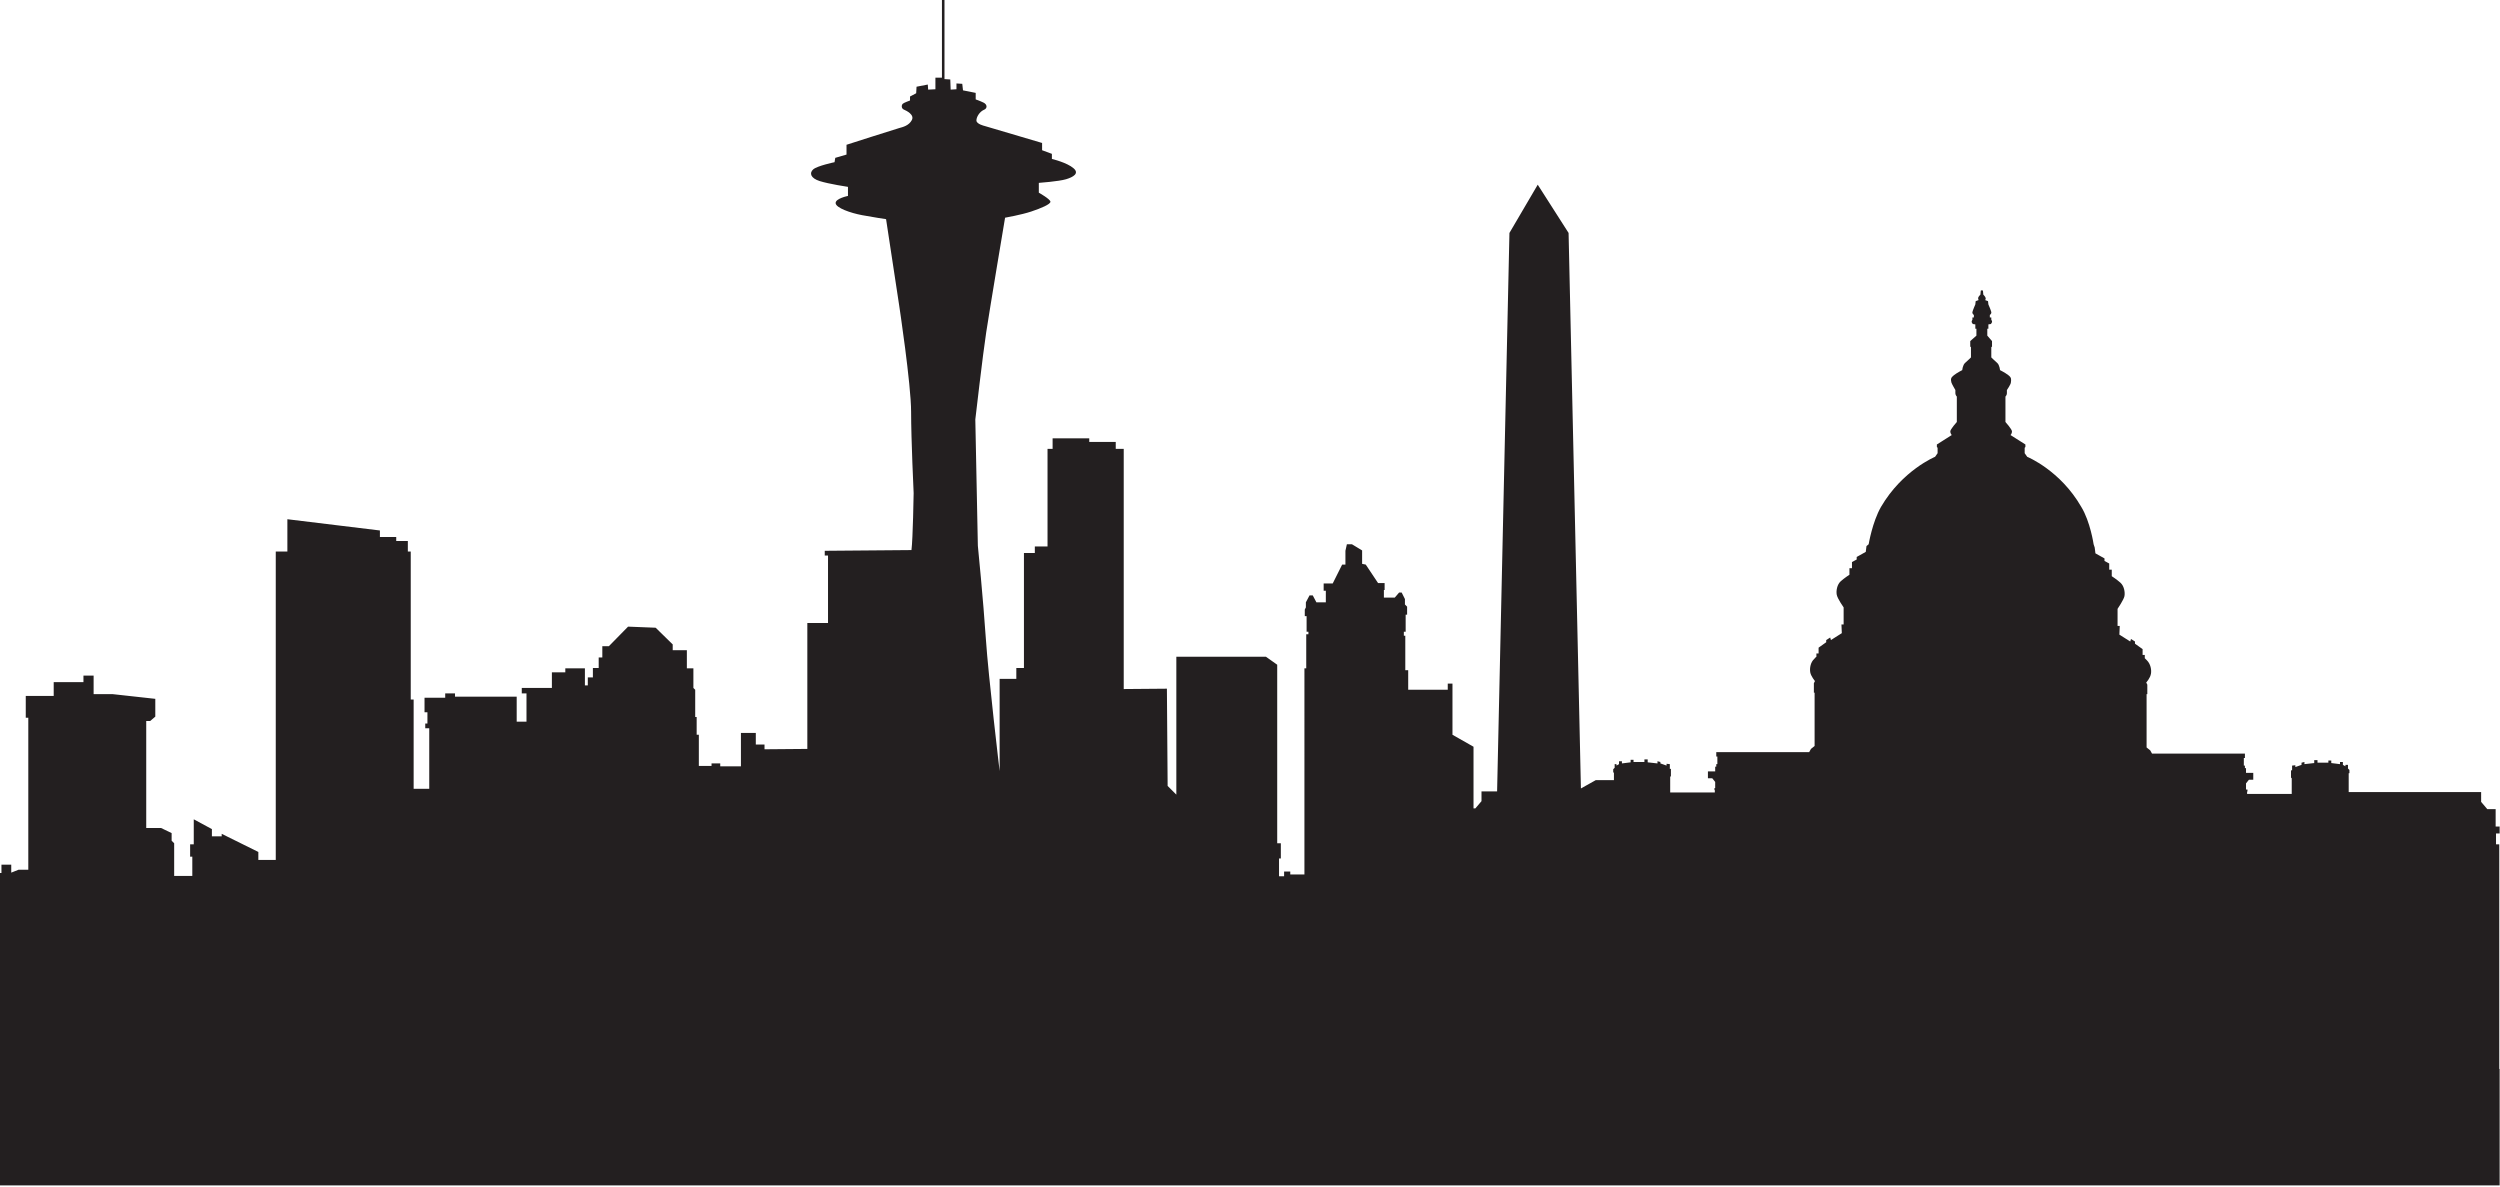 <?xml version="1.0" encoding="utf-8"?>
<!-- Generator: Adobe Illustrator 21.0.0, SVG Export Plug-In . SVG Version: 6.00 Build 0)  -->
<svg version="1.1" id="Layer_1" xmlns="http://www.w3.org/2000/svg" xmlns:xlink="http://www.w3.org/1999/xlink" x="0px" y="0px"
	 viewBox="0 0 689 327" style="enable-background:new 0 0 689 327;" xml:space="preserve">
<style type="text/css">
	.st0{fill:#231F20;}
</style>
<path class="st0" d="M259.6-0.2v21.6h-1.8v3.2l-2,0.1l-0.1-1.4l-3.1,0.6l-0.1,1.8l-1.7,0.9v1.1c0,0-1.7,0.6-2,0.9
	c-0.4,0.4-0.4,1.3,0.3,1.6c0.7,0.3,3,1.4,2.2,2.9c-0.8,1.5-2.4,1.9-3.5,2.2c-1.1,0.3-14.5,4.6-14.5,4.6v2.7l-3.1,0.9l-0.2,1.2
	c0,0-4.8,1-5.9,2c-1.1,1-0.7,2.4,1.8,3.2c2.5,0.8,7.8,1.6,7.8,1.6V54c0,0-3.5,0.7-3.4,2c0.1,1.3,4.1,2.7,7.3,3.3
	c3.2,0.6,6.6,1.1,6.6,1.1l3.6,23.7c0,0,3.3,21.8,3.3,29.4c0,7.6,0.7,22.4,0.7,22.4s-0.2,12.6-0.6,15.7l-23.9,0.2v1.3h0.9v18.6h-5.7
	l0,34.7l-11.8,0.1v-1.3h-2.4V202h-4.1v9.2l-5.7,0v-0.8h-2.4v0.7h-3.5v-8.6H192v-4.9h-0.4v-7.5l-0.5-0.5v-5.4h-1.8v-5h-3.9v-1.6
	l-4.7-4.6l-7.6-0.3l-5.3,5.4H166v3.1h-1v2.9h-1.6v2.6H162v2.2h-0.8v-4.7h-5.4v1.1h-3.7v4.3h-8.3v1.5h1.3v7.8h-2.7v-6.9h-17v-0.9
	h-2.7v1.2H117v4h0.8v3.1h-0.6v1.3h1.1v16.7H114v-24.6h-0.8v-40.8h-0.8v-2.9h-3.2v-1.1h-4.5v-1.8l-25.5-3.1v8.9H76V237h-4.8v-2.2
	l-10.1-5v0.7h-2.7v-2l-5-2.7v6.9h-1v3.4H53v5.3h-5v-9l-0.7-0.7v-2.1l-2.9-1.4h-4.1v-29.5h1.1l1.4-1.2v-4.9l-11.8-1.3h-5.2v-5.1H23
	v1.8h-8.2v3.8H7.1v6h0.7v41.9H5.1l-2,0.8v-2.2H0.4v2.3H0v54h0v32.1h688.9v-32.1h-0.1v-61.9h-0.9v-3h1v-1.9h-1.1v-4.8h-2.3l-1.7-2
	v-2.7h-36.5v-5.2h0.2v-0.9l-0.4-0.4v-1h-0.7v0.4l-0.7-0.4v-0.8h-0.8l0,0.6l-2.4-0.3v-0.7h-0.8v0.6h-3l0-0.7h-0.9v0.8l-2.7,0.3l0-0.6
	l-0.8,0.2v0.6l-1.7,0.6v-0.5l-0.9,0.1v1.3h-0.3v2l0.2,0.2v4.3h-12.3v-0.6l0.1-0.1v-0.5H619v-1.7l0.8-1h1.2v-1.9h-2v-1.3h-0.3v-0.7
	h-0.3v-2.1h0.3v-1.2h-25.6l-0.5-0.9l-1-0.8v-14.7h0.2v-2.6l-0.3-0.6c0,0,1.1-1.2,1.3-2.4c0.2-1.1-0.1-2.7-1.1-3.7
	c-0.3-0.3-0.5-0.5-0.6-0.6v-0.9h-0.6v-1.6l-2.1-1.5v-0.6l-1.1-0.7l-0.2,0.7l-3-1.9l0.1-2.4h-0.6v-4.7c0,0,1.7-2.5,1.9-3.5
	c0.2-1.1-0.1-2.8-1.1-3.7c-1-0.9-2.4-1.8-2.4-1.8v-1.8h-0.7v-1.7l-1.3-0.7l0-0.7l-2.5-1.4l-0.2-1.6L577,150c0,0-0.9-6.2-3.4-10.3
	c-5.8-10.1-14.9-13.8-14.9-13.8l-0.7-1v-1.5l0.2-0.2v-0.7l-4.1-2.6c0,0,0.4-0.4,0.4-1c0-0.6-1.8-2.6-1.8-2.6v-7c0,0,0.4-0.4,0.4-0.9
	c0-0.5,0-0.9,0-0.9s1.1-1.6,1.1-2.1c0.1-0.9,0.2-1.3-0.7-2c-0.9-0.7-2.3-1.4-2.3-1.4s-0.1-1.4-0.8-2c-0.7-0.6-1.6-1.5-1.6-1.5v-2.8
	l0.2-0.2V94l-1.3-1.5l0-1.9h0.3v-1.2l0.7-0.1l0.3-0.5v-0.3l-0.2-0.4l0-0.6h-0.4l0-0.7c0,0,0.5-0.3,0.4-0.8c-0.1-0.5-0.8-2.1-0.8-2.1
	l-0.1-0.9l-0.8-0.3c0,0,0.3-0.3,0.1-0.7c-0.1-0.3-0.6-0.8-0.6-0.8l-0.1-1.1c0,0-0.3-0.1-0.3-0.1c0,0-0.3,0.1-0.3,0.1l-0.1,1.1
	c0,0-0.5,0.5-0.6,0.8c-0.1,0.3,0.1,0.7,0.1,0.7l-0.8,0.3l-0.1,0.9c0,0-0.7,1.6-0.8,2.1c-0.1,0.5,0.4,0.8,0.4,0.8l0,0.7h-0.4l0,0.6
	l-0.2,0.4v0.3l0.3,0.5l0.7,0.1v1.2h0.3l0,1.9L543,94v1.5l0.2,0.2v2.8c0,0-0.9,0.9-1.6,1.5c-0.7,0.6-0.8,2-0.8,2s-1.4,0.7-2.3,1.4
	c-0.9,0.7-0.9,1.1-0.7,2c0.1,0.4,1.1,2.1,1.1,2.1s0,0.4,0,0.9c0,0.5,0.4,0.9,0.4,0.9v7c0,0-1.8,2-1.8,2.6c0,0.6,0.4,1,0.4,1
	l-4.1,2.6v0.7l0.2,0.2v1.5l-0.7,1c0,0-9,3.7-14.9,13.8c-2.4,4.2-3.4,10.3-3.4,10.3l-0.6,0.5l-0.2,1.6l-2.5,1.4l0,0.7l-1.3,0.7v1.7
	h-0.7v1.8c0,0-1.4,0.9-2.4,1.8c-1,0.9-1.3,2.6-1.1,3.7c0.2,1.1,1.9,3.5,1.9,3.5v4.7h-0.6l0.1,2.4l-3,1.9l-0.2-0.7l-1.1,0.7v0.6
	l-2.1,1.5v1.6h-0.6v0.9c-0.1,0.1-0.3,0.2-0.6,0.6c-1,0.9-1.3,2.5-1.1,3.7c0.2,1.1,1.3,2.4,1.3,2.4l-0.3,0.6v2.6h0.2v14.7l-1,0.8
	l-0.5,0.9h-25.6v1.2h0.3v2.1h-0.3v0.7h-0.3v1.3h-2v1.9h1.2l0.8,1v1.7h-0.2v0.5l0.1,0.1v0.6h-12.3v-4.3l0.2-0.2v-2h-0.3v-1.3
	l-0.9-0.1v0.5l-1.7-0.6V210l-0.8-0.2l0,0.6l-2.7-0.3v-0.8h-0.9l0,0.7h-3v-0.6h-0.8v0.7l-2.4,0.3l0-0.6h-0.8v0.8l-0.7,0.4v-0.4H445v1
	l-0.4,0.4v0.9h0.2v2.1h-5l-4.1,2.3l-3.4-153.1l-8.5-13.3l-7.8,13.3l-3.4,153.9h-4.3v2.7l-1.7,2h-0.5v-17l-5.8-3.3v-14.1H399v1.7
	h-10.9v-5.4h-0.8v-9.5h-0.4v-1.1h0.5v-4.7h0.4v-2.2l-0.6-0.6v-1.5l-0.9-1.8h-0.7l-1.2,1.4h-3v-2.1h0.2v-1.9h-1.8l-3.4-5.1l-1-0.2
	v-3.7l-2.8-1.7h-1.4l-0.4,1.8v3.8h-0.9l-2.6,5.2h-2.5v2h0.6v3.2h-2.6l-1-1.9h-0.9l-1,1.9v1.4l-0.3,0.6v1.8h0.5v4.3h0.5v0.7H360v9.4
	h-0.5V241h-3.9v-0.8h-1.7v1.3h-1.4v-4.9h0.5v-4.2h-1v-49.2l-3.1-2.2h-24.7v38l-2.4-2.4l-0.2-26.8l-11.9,0.1v-66.2h-2.2v-1.9h-7.3v-1
	h-10.1v2.9h-1.4v26.9h-3.5v1.8h-3v31.7h-2.1v3h-4.6v25.4c0,0-3.1-26-3.8-36.5c-0.7-10.5-2.2-25.6-2.2-25.6l-0.7-34.8
	c0,0,2.1-18.2,3-24C272.7,85.6,277,60,277,60s4.5-0.8,7.2-1.7c2.7-0.9,5.3-2,5.3-2.7s-3.2-2.5-3.2-2.5v-2.7c0,0,5.5-0.4,7.5-1
	c2-0.6,3.7-1.6,2.1-3c-1.8-1.6-6-2.6-6-2.6v-1.4l-2.7-1v-2l-15.9-4.7c0,0-2.2-0.5-2.2-1.5s0.9-2.4,2-2.9c1.1-0.4,1-1.5,0-2
	c-1-0.5-2.2-0.9-2.2-0.9v-1.8l-3.5-0.7l-0.2-1.8l-1.6-0.1v1.6l-1.6,0.1l-0.1-2.8l-1.6-0.1V-0.2"/>
<path class="st0" d="M265,60.7c0,0,5.1-0.3,6.2-0.7l-4.7,36.5c0,0-1,3.6-1.6,3.8c-0.6,0.2-0.6-3.2-0.7-5.5
	C264.1,92.5,265,60.7,265,60.7z"/>
<path class="st0" d="M251.1,78.5c-0.9-6.4-1.9-17.9-1.9-17.9s2.2,0.3,5.5,0.4c0,0,0.5,20.5,0.9,36.9c0.2,9-1,15.3-1.4,10.5
	C254.3,108.4,252,84.9,251.1,78.5z"/>
</svg>

